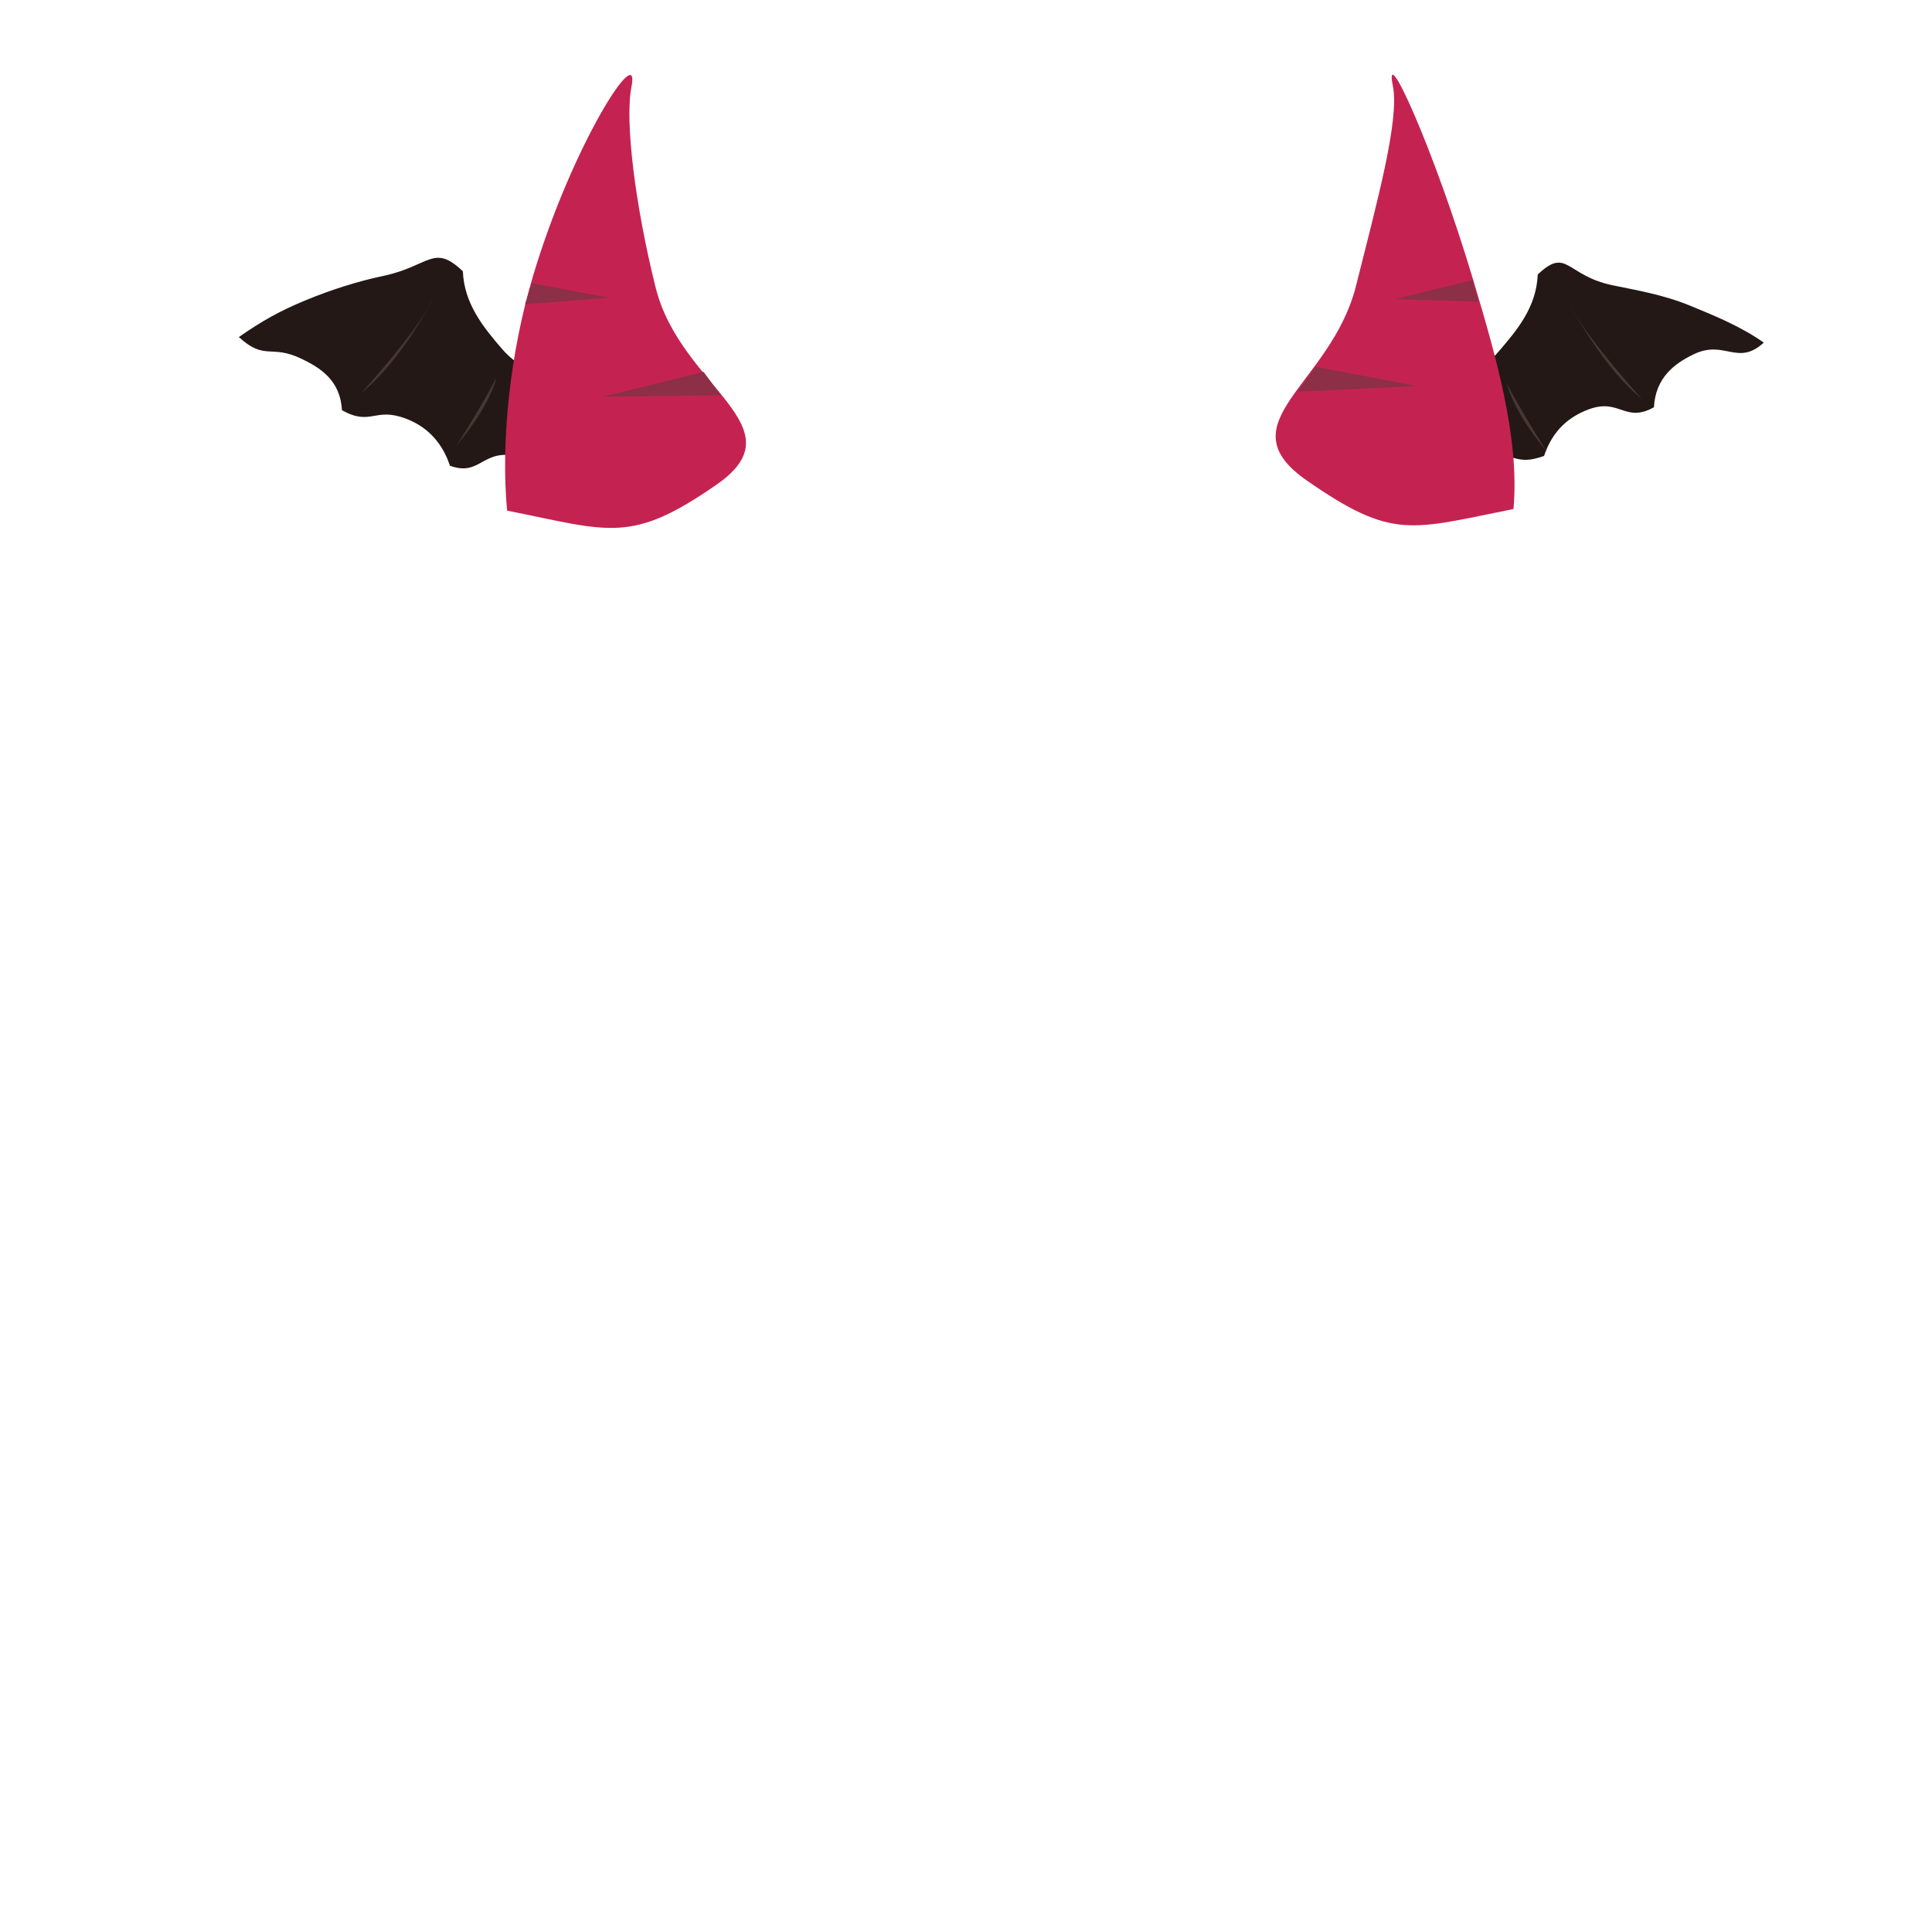 <svg id="accessories" xmlns="http://www.w3.org/2000/svg" viewBox="0 0 300 300">
    <path style="stroke-width:0;fill:none" stroke-width="0" fill="none" d="M1.21 1.21h297.58v297.58H1.21z"/>
    <path stroke-width="0" fill="#231815" d="M222.43 63.34c2.34-6.6 5.51-3.21 10.29-8.77 2.86-3.32 5.85-6.87 6.06-11.94 4.58-4.35 4.32.14 11.63 1.67 3.63.76 7.8 1.42 12.09 3.19 3.68 1.52 7.74 3.15 11.38 5.71-4.08 3.74-6.06-.51-10.88 1.81-3.08 1.48-5.92 3.68-6.18 8.23-4.54 2.52-5.32-1.5-10.19.35-2.81 1.06-5.5 3.08-6.87 7.21-4.59 1.66-4.38-.71-9.27.07-2.88.46-5.39.45-7.49 3.74-5-3.52-2.63-5.46-.56-11.27ZM89.14 62.84c-2.34-6.6-6.43-3.13-11.21-8.69-2.86-3.32-5.85-6.97-6.06-12.03-4.58-4.35-5.11-.8-12.42.74-3.63.76-7.84 2.04-12.12 3.82-3.68 1.52-6.61 3.11-10.24 5.66 4.08 3.74 4.93 1.06 9.75 3.38 3.08 1.48 6 3.43 6.26 7.98 4.54 2.52 5.04-.54 9.91 1.3 2.81 1.06 5.48 3.18 6.86 7.32 4.59 1.66 4.95-2.37 9.84-1.59 2.88.46 5.83 1.24 7.93 4.53 5.51-3.39 3.57-6.6 1.51-12.4Z"/>
    <path   stroke-width="0" fill="#C42351" d="M235.01 79.04c-15.98 3.19-18.7 4.88-32.08-4.42-12.97-9.01 3.78-14.82 7.64-30.27 3.18-12.72 6.77-25.66 5.72-30.96-1.48-7.45 6.28 9.43 12.47 30.09 3.56 11.88 7.24 24.68 6.25 35.56Z"/>
    <path   stroke-width="0" fill="#8c2f47" d="m216.61 46.44 12.08-2.95.85 3.36-12.93-.41zM220.05 59.94l-15.72-2.96-2.84 3.84 18.56-.88z"/>
    <path   stroke-width="0" fill="#C42351" d="M78.75 79.29c15.98 3.19 19.17 5.24 32.55-4.06 12.97-9.01-5.61-15.08-9.48-30.53-3.18-12.72-4.82-25.9-3.77-31.2 1.48-7.45-9.08 8.65-15.27 29.31-3.56 11.88-5.04 25.6-4.04 36.48Z"/>
    <path   stroke-width="0" fill="#8c2f47" d="M94.58 46.24 82.6 43.98l-1.07 3.26 13.05-1zM93.56 61.6l15.7-3.85 2.65 3.63-18.35.22z"/>
    <path stroke-width="0" fill="#473733" d="M56.18 60.96s8.2-9.09 10.53-13.58-3.38 7.81-10.53 13.58ZM70.92 69.15s3.84-6.02 6.17-10.51c0 0-.82 4.13-6.17 10.51ZM254.93 61.94s-8.2-9.09-10.53-13.58 3.38 7.81 10.53 13.58ZM240.19 70.13s-3.84-6.02-6.17-10.51c0 0 .82 4.13 6.17 10.51Z"/>

</svg>
